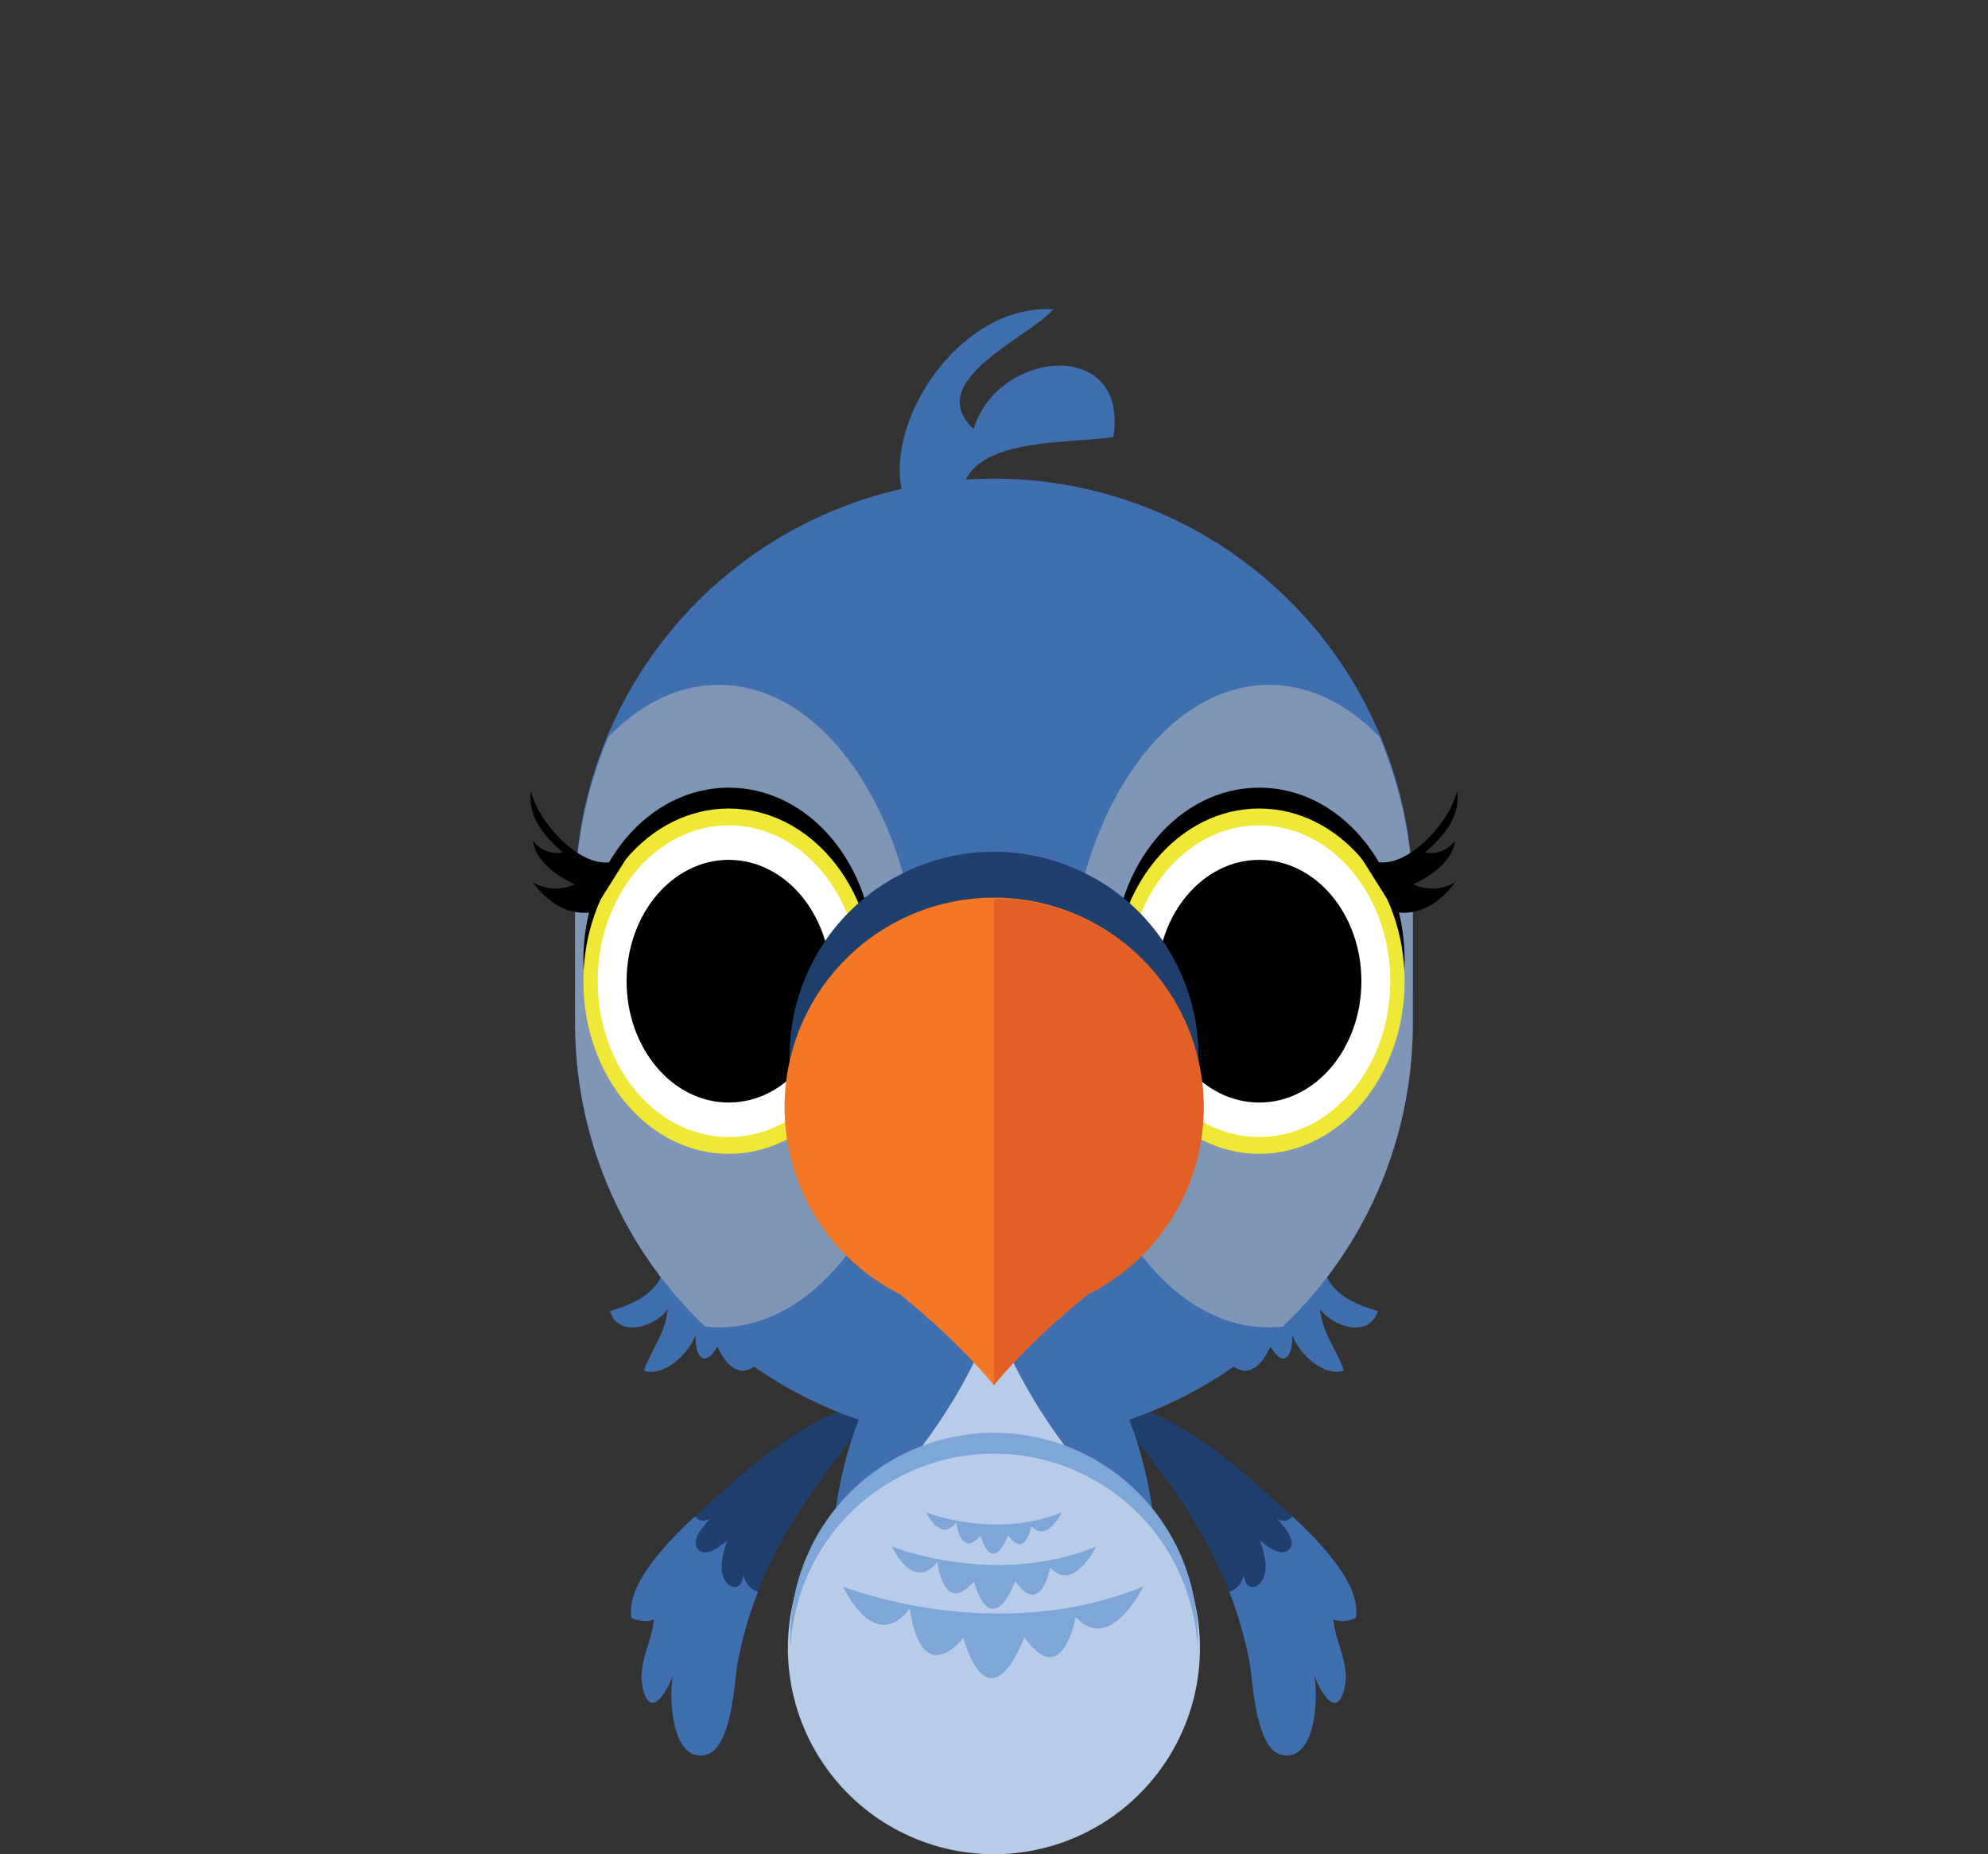 <svg id="Capa_1" data-name="Capa 1" xmlns="http://www.w3.org/2000/svg" viewBox="0 0 667 622"><rect x="0" y="0" width="667" height="622" fill="#333333" stroke="none"/><path d="M375.87,470.74c17.5,3,37,19,49.5,30.5,9.5,8.5,32,27.5,29.5,41.5-2.5,1-5,1.5-7.5.5.5,7,5,14,4,21.5-2,12-7.5,5-10.5-3,1.5,6,1,29-10.5,27-9-1.5-10-24-11-30.5-7-37.5-27.5-62.5-52-92.5" style="fill:#1f406c"/><path d="M417.37,527.41c-.33,5,3.67,7,6.34,2.33,2-3.66.33-9.33-1-13,2.33,2,8,6.34,10.33,2.34,1.67-3-3-8-4.67-9.67,2.38,1.24,4.13.71,5.25-.74C444,518.3,456.79,532,454.87,542.74c-2.5,1-5,1.5-7.5.5.5,7,5,14,4,21.5-2,12-7.5,5-10.5-3,1.5,6,1,29-10.5,27-9-1.5-10-24-11-30.5A134.46,134.46,0,0,0,412.46,534,7.31,7.31,0,0,0,417.37,527.41Z" style="fill:#406faf"/><path d="M290.88,470.74c-17.5,3-37,19-49.5,30.5-9.5,8.5-32,27.5-29.5,41.5,2.5,1,5,1.5,7.5.5-.5,7-5,14-4,21.5,2,12,7.5,5,10.5-3-1.5,6-1,29,10.5,27,9-1.5,10-24,11-30.5,7-37.5,27.5-62.5,52-92.5" style="fill:#1f406c"/><path d="M249.38,527.41c.33,5-3.67,7-6.33,2.33-2-3.66-.34-9.33,1-13-2.34,2-8,6.34-10.34,2.34-1.66-3,3-8,4.67-9.67-2.38,1.24-4.13.71-5.25-.74C222.78,518.3,210,532,211.88,542.74c2.5,1,5,1.5,7.5.5-.5,7-5,14-4,21.5,2,12,7.5,5,10.5-3-1.5,6-1,29,10.5,27,9-1.5,10-24,11-30.5A133.66,133.66,0,0,1,254.3,534,7.31,7.31,0,0,1,249.38,527.41Z" style="fill:#406faf"/><path d="M474,302.28a140.54,140.54,0,1,0-281.07,0v40.93a139.9,139.9,0,0,0,28.76,85.18c-2.88,6.41-10.68,9.62-17,11.35,2.67,9.33,15.34,5.33,19.34-.67-.67,8-5.34,13.34-8,20.67,6.29,2.29,15-5.24,17.39-12.05-.42,5.87,2.26,12.4,7.27,4.05,4.12,8.57,8.41,9.37,12.33,6.69a140.55,140.55,0,0,0,160.92,0c3.92,2.68,8.21,1.88,12.32-6.69,5,8.35,7.7,1.82,7.28-4.05,2.36,6.81,11.1,14.34,17.39,12.05-2.67-7.33-7.33-12.67-8-20.67,4,6,16.67,10,19.33.67-6.32-1.73-14.12-4.94-17-11.35A140,140,0,0,0,474,343.21Z" style="fill:#406faf"/><path d="M388.17,528.45c0,51.67-24.48,93.55-54.67,93.55s-54.66-41.88-54.66-93.55,24.47-93.55,54.66-93.55S388.17,476.79,388.17,528.45Z" style="fill:#406faf"/><path d="M324,182.74c-45.52-6.69-13.39-81.66,29.45-79-8,9.37-44.18,24.1-26.77,40.16,8-26.77,52.21-30.79,46.85,2.68-14.72,2.68-58.9-1.34-49.53,28.11" style="fill:#406faf"/><path d="M474,343.21A140.13,140.13,0,0,1,430.37,445a43.63,43.63,0,0,1-4.58.25C388.33,445.28,358,397,358,337.51s30.37-107.77,67.83-107.77c13.67,0,26.4,6.44,37,17.49a140.17,140.17,0,0,1,11.19,55Z" style="fill:#7f96b6"/><path d="M193,343.21A140.13,140.13,0,0,0,236.63,445a43.63,43.63,0,0,0,4.58.25C278.67,445.28,309,397,309,337.51s-30.37-107.77-67.83-107.77c-13.67,0-26.4,6.44-37.05,17.49a140.17,140.17,0,0,0-11.19,55Z" style="fill:#7f96b6"/><path d="M373.71,322.13c0,32,21.84,57.92,48.78,57.92s48.78-25.93,48.78-57.92-21.84-57.92-48.78-57.92S373.71,290.15,373.71,322.13Z"/><path d="M373.71,329.13c0,32,21.84,57.92,48.78,57.92s48.78-25.93,48.78-57.92-21.84-57.92-48.78-57.92S373.71,297.15,373.71,329.13Z" style="fill:#efe836"/><path d="M378.46,329.13c0,28.87,19.71,52.28,44,52.28s44-23.41,44-52.28-19.72-52.28-44-52.28S378.46,300.26,378.46,329.13Z" style="fill:#fff"/><path d="M388.21,329.13c0,22.48,15.35,40.71,34.28,40.71s34.28-18.23,34.28-40.71-15.35-40.7-34.28-40.7S388.21,306.65,388.21,329.13Z"/><path d="M453.5,282.63c10.67,18,32.67-4.67,35.34-17.33,1.33,8.66-4.67,15.33-10.67,20.66a10,10,0,0,0,10-4c-.67,6.67-8,12-14,14.67a14.91,14.91,0,0,0,14-.67c-4.67,6.67-12,11.34-20,10"/><path d="M293.29,322.13c0,32-21.84,57.92-48.78,57.92s-48.78-25.93-48.78-57.92,21.84-57.92,48.78-57.92S293.29,290.15,293.29,322.13Z"/><path d="M293.29,329.13c0,32-21.84,57.92-48.78,57.92s-48.78-25.93-48.78-57.92,21.84-57.92,48.78-57.92S293.29,297.15,293.29,329.13Z" style="fill:#efe836"/><path d="M288.54,329.13c0,28.87-19.71,52.28-44,52.28s-44-23.41-44-52.28,19.72-52.28,44-52.28S288.54,300.26,288.54,329.13Z" style="fill:#fff"/><path d="M278.79,329.13c0,22.48-15.35,40.71-34.28,40.71s-34.28-18.23-34.28-40.71,15.35-40.7,34.28-40.7S278.79,306.65,278.79,329.13Z"/><path d="M360.59,489.26a177.89,177.89,0,0,1-27.09-46.94v-.58l-.12.29-.12-.29v.58A177.69,177.69,0,0,1,306,489.43a69.12,69.12,0,1,0,54.55-.17Z" style="fill:#b6cce9"/><circle cx="333.5" cy="354.33" r="68.58" transform="translate(-118.8 174.91) rotate(-25.1)" style="fill:#1f406c"/><path d="M403.77,371.55a70.27,70.27,0,1,0-121.22,48.22h0l.08.05a70.35,70.35,0,0,0,19.19,14.24c19.89,16.08,30.4,29.07,31.58,30.55v.16l.06-.08.06.08v-.16c1.17-1.47,11.61-14.38,31.36-30.37A70.06,70.06,0,0,0,403.77,371.55Z" style="fill:#f37725"/><path d="M333.5,301.48h0v163.3h0v-.16c1.17-1.47,11.61-14.38,31.36-30.37A70,70,0,0,0,333.5,301.48Z" style="fill:#e26026"/><path d="M310.7,507.29s23.07,9.23,45.6,0c0,0-5.05,10.41-10.25,4.64,0,0-2,11.3-7.8,3.05,0,0-5,13.91-9.27.12,0,0-6.22,8.19-8.14-4.53C320.84,510.57,316.32,518,310.7,507.29Z" style="fill:#7ea7d8"/><path d="M299.22,518.79s34.69,13.88,68.56,0c0,0-7.6,15.64-15.42,7,0,0-3.06,17-11.72,4.58,0,0-7.48,20.91-13.94.17,0,0-9.34,12.33-12.23-6.79C314.47,523.73,307.67,534.94,299.22,518.79Z" style="fill:#7ea7d8"/><path d="M282.76,532.18s51,20.41,100.85,0c0,0-11.17,23-22.67,10.26,0,0-4.5,25-17.25,6.75,0,0-11,30.75-20.5.25,0,0-13.75,18.13-18-10C305.19,539.44,295.19,555.94,282.76,532.18Z" style="fill:#7ea7d8"/><path d="M333.5,487.62a68.34,68.34,0,0,1,68.25,64.83c.05-1.16.08-2.32.08-3.5a68.33,68.33,0,0,0-136.66,0c0,1.18,0,2.34.08,3.5A68.34,68.34,0,0,1,333.5,487.62Z" style="fill:#7ea7d8"/><path d="M213.5,282.63c-10.67,18-32.67-4.67-35.34-17.33-1.33,8.66,4.67,15.33,10.67,20.66a10,10,0,0,1-10-4c.67,6.67,8,12,14,14.67a14.91,14.91,0,0,1-14-.67c4.67,6.67,12,11.34,20,10"/></svg>